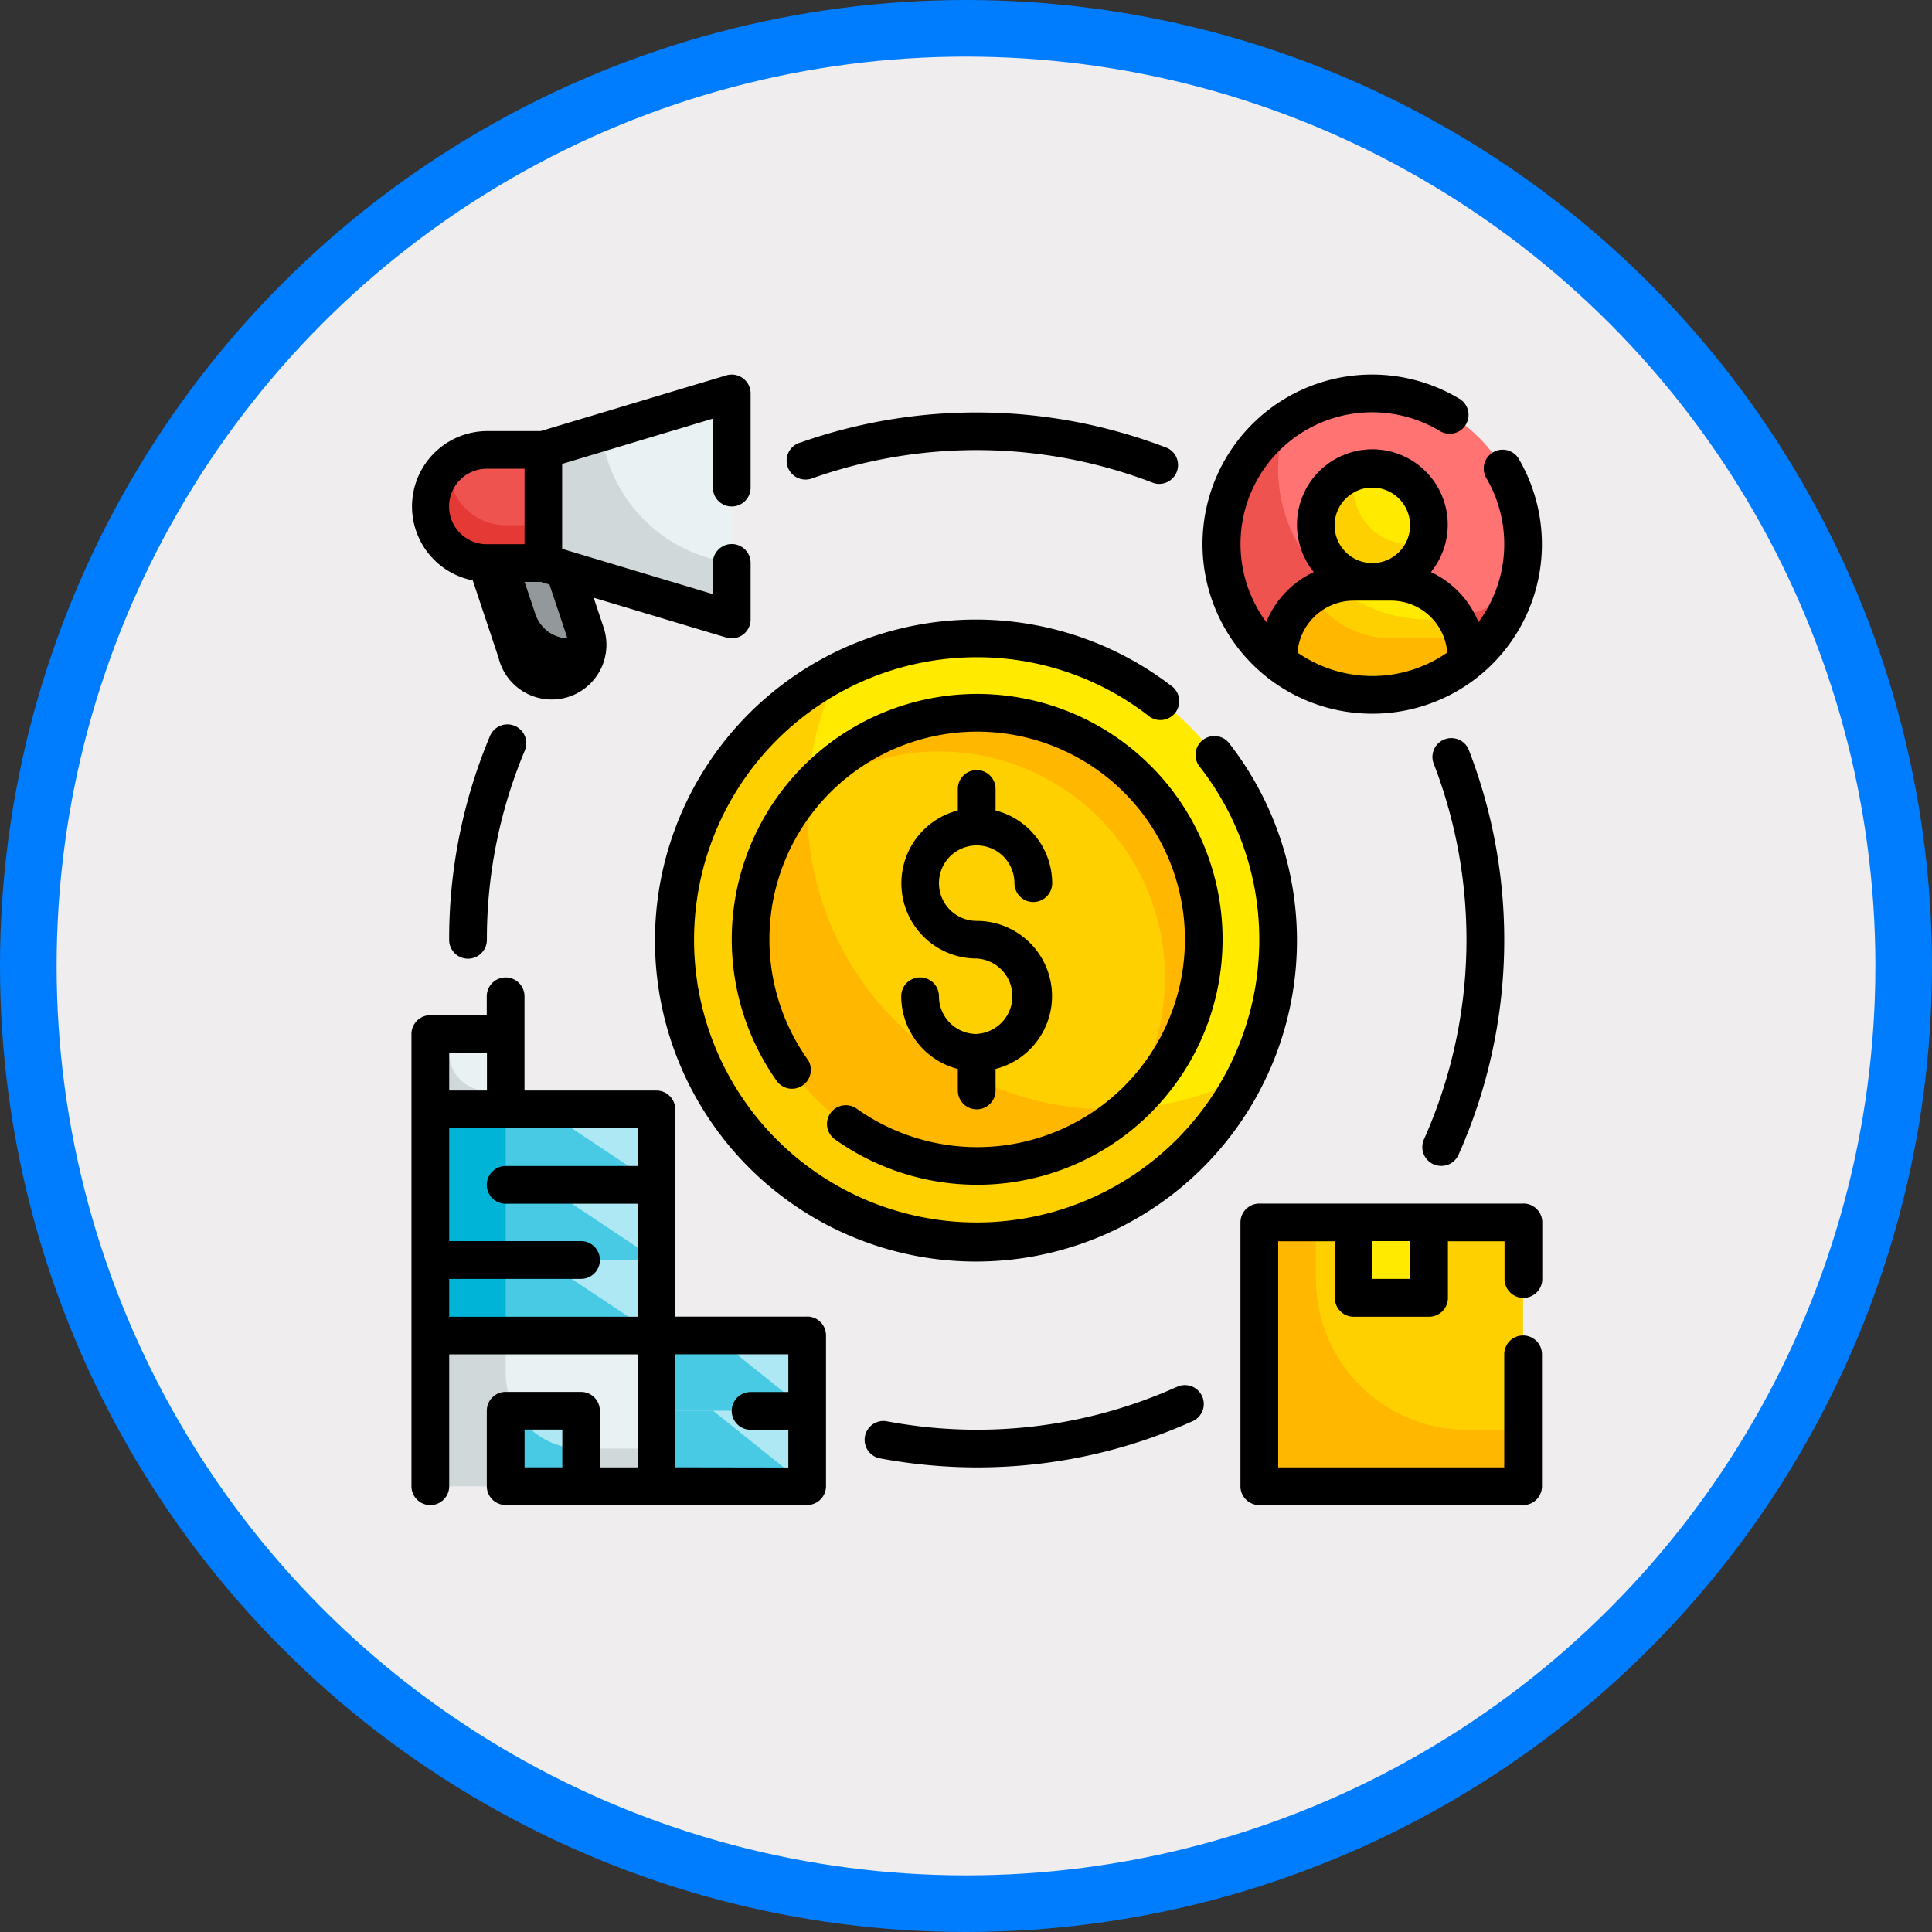 <svg xmlns="http://www.w3.org/2000/svg" xmlns:xlink="http://www.w3.org/1999/xlink" width="102.38" height="102.38" viewBox="0 0 102.38 102.38">
  <rect x="0" y="0" width="102.38" height="102.38" fill="#333333" stroke="none"/>
  <defs>
    <clipPath id="clip-path">
      <rect id="Rectángulo_403259" data-name="Rectángulo 403259" width="59.905" height="59.906" fill="none"/>
    </clipPath>
  </defs>
  <g id="Grupo_1101505" data-name="Grupo 1101505" transform="translate(-1063.81 -516.152)">
    <circle id="Elipse_5205" data-name="Elipse 5205" cx="49.69" cy="49.69" r="49.69" transform="translate(1065.31 517.652)" fill="#efedee" stroke="#007dfe" stroke-miterlimit="10" stroke-width="3"/>
    <g id="Grupo_1101412" data-name="Grupo 1101412" transform="translate(1085.614 536)">
      <g id="Grupo_1101411" data-name="Grupo 1101411" clip-path="url(#clip-path)">
        <path id="Trazado_912183" data-name="Trazado 912183" d="M127.975,112.011A15.975,15.975,0,1,1,112,127.986a15.975,15.975,0,0,1,15.975-15.975" transform="translate(-98.022 -98.032)" fill="#ffea00"/>
        <path id="Trazado_912184" data-name="Trazado 912184" d="M155.981,144.011A11.981,11.981,0,1,1,144,155.992a11.981,11.981,0,0,1,11.981-11.981" transform="translate(-126.029 -126.038)" fill="#ffd000"/>
        <path id="Trazado_912185" data-name="Trazado 912185" d="M142.216,147.417a15.975,15.975,0,1,1-21.486-21.486,15.975,15.975,0,0,0,21.486,21.486" transform="translate(-98.026 -110.215)" fill="#ffd000"/>
        <path id="Trazado_912186" data-name="Trazado 912186" d="M155.981,144.011a11.981,11.981,0,1,0,11.981,11.981,11.981,11.981,0,0,0-11.981-11.981m7.738,20.947c-.25.01-.5.02-.749.02A15.975,15.975,0,0,1,147,149c0-.25.01-.5.02-.749a11.969,11.969,0,0,1,16.7,16.7" transform="translate(-126.029 -126.038)" fill="#ffb700"/>
        <rect id="Rectángulo_403247" data-name="Rectángulo 403247" width="11.981" height="19.968" transform="translate(0.998 38.939)" fill="#e9f1f2"/>
        <path id="Trazado_912187" data-name="Trazado 912187" d="M11.994,323.992v2a3.994,3.994,0,0,0,3.994,3.994h3.994v2H8V312.011H19.981v11.981Z" transform="translate(-7.002 -273.072)" fill="#d0d8da"/>
        <rect id="Rectángulo_403248" data-name="Rectángulo 403248" width="7.987" height="7.987" transform="translate(12.979 50.92)" fill="#ade8f4"/>
        <path id="Trazado_912188" data-name="Trazado 912188" d="M111.987,444H104v-3.994h3Z" transform="translate(-91.021 -385.097)" fill="#48cae4"/>
        <path id="Trazado_912189" data-name="Trazado 912189" d="M111.987,412H104v-3.994h3Z" transform="translate(-91.021 -357.091)" fill="#48cae4"/>
        <rect id="Rectángulo_403249" data-name="Rectángulo 403249" width="3.994" height="3.994" transform="translate(4.992 54.914)" fill="#ade8f4"/>
        <rect id="Rectángulo_403250" data-name="Rectángulo 403250" width="11.981" height="3.994" transform="translate(0.998 42.933)" fill="#ade8f4"/>
        <rect id="Rectángulo_403251" data-name="Rectángulo 403251" width="11.981" height="3.994" transform="translate(0.998 38.939)" fill="#ade8f4"/>
        <rect id="Rectángulo_403252" data-name="Rectángulo 403252" width="11.981" height="3.994" transform="translate(0.998 46.927)" fill="#ade8f4"/>
        <rect id="Rectángulo_403253" data-name="Rectángulo 403253" width="3.994" height="3.994" transform="translate(0.998 34.946)" fill="#e9f1f2"/>
        <path id="Trazado_912190" data-name="Trazado 912190" d="M19.981,316H8v-3.994h5.99Z" transform="translate(-7.002 -273.072)" fill="#48cae4"/>
        <path id="Trazado_912191" data-name="Trazado 912191" d="M19.981,348H8v-3.994h5.99Z" transform="translate(-7.002 -301.078)" fill="#48cae4"/>
        <path id="Trazado_912192" data-name="Trazado 912192" d="M19.981,380H8v-3.994h5.99Z" transform="translate(-7.002 -329.084)" fill="#48cae4"/>
        <path id="Trazado_912193" data-name="Trazado 912193" d="M11.994,283.006v1H8v-3.994H9v1a2,2,0,0,0,2,2Z" transform="translate(-7.002 -245.065)" fill="#d0d8da"/>
        <rect id="Rectángulo_403254" data-name="Rectángulo 403254" width="3.994" height="3.994" transform="translate(0.998 38.939)" fill="#00b4d8"/>
        <rect id="Rectángulo_403255" data-name="Rectángulo 403255" width="3.994" height="3.994" transform="translate(0.998 42.933)" fill="#00b4d8"/>
        <rect id="Rectángulo_403256" data-name="Rectángulo 403256" width="3.994" height="3.994" transform="translate(0.998 46.927)" fill="#00b4d8"/>
        <path id="Trazado_912194" data-name="Trazado 912194" d="M43.994,442.008v2H40v-3.994h.539a3.974,3.974,0,0,0,3.455,2" transform="translate(-35.008 -385.097)" fill="#48cae4"/>
        <path id="Trazado_912195" data-name="Trazado 912195" d="M351.987,8.011A7.987,7.987,0,1,1,344,16a7.987,7.987,0,0,1,7.987-7.987" transform="translate(-301.068 -7.011)" fill="#ff7373"/>
        <path id="Trazado_912196" data-name="Trazado 912196" d="M359.548,28.637a7.987,7.987,0,1,1-12.141-9.106,7.987,7.987,0,0,0,12.141,9.106" transform="translate(-301.061 -17.094)" fill="#ef5350"/>
        <path id="Trazado_912197" data-name="Trazado 912197" d="M387,40.011a3,3,0,1,1-3,3,3,3,0,0,1,3-3" transform="translate(-336.076 -35.018)" fill="#ffea00"/>
        <path id="Trazado_912198" data-name="Trazado 912198" d="M377.984,92v.24a7.969,7.969,0,0,1-9.984,0V92a3.994,3.994,0,0,1,3.994-3.994h2A3.994,3.994,0,0,1,377.984,92" transform="translate(-322.073 -77.027)" fill="#ffea00"/>
        <path id="Trazado_912199" data-name="Trazado 912199" d="M377.984,93.125v.24a7.969,7.969,0,0,1-9.984,0v-.24a3.972,3.972,0,0,1,2.9-3.834,8,8,0,0,0,6.48,1.717,3.943,3.943,0,0,1,.609,2.117" transform="translate(-322.073 -78.147)" fill="#ffd000"/>
        <path id="Trazado_912200" data-name="Trazado 912200" d="M389.844,44.785a3,3,0,1,1-3.734-3.734,3.094,3.094,0,0,0-.13.869,3,3,0,0,0,3,3A3.094,3.094,0,0,0,389.844,44.785Z" transform="translate(-336.06 -35.928)" fill="#ffd000"/>
        <path id="Trazado_912201" data-name="Trazado 912201" d="M377.984,96.766v.24a7.969,7.969,0,0,1-9.984,0v-.24a3.947,3.947,0,0,1,1.777-3.315,5.007,5.007,0,0,0,4.213,2.316h3.864a3.655,3.655,0,0,1,.13,1" transform="translate(-322.073 -81.788)" fill="#ffb700"/>
        <path id="Trazado_912202" data-name="Trazado 912202" d="M35.363,86a1.9,1.9,0,0,1-1.8-1.3L32,80.011h3.994l1.166,3.494a1.9,1.9,0,0,1-1.8,2.5" transform="translate(-28.006 -70.025)" fill="#93999a"/>
        <path id="Trazado_912203" data-name="Trazado 912203" d="M35.365,86a1.888,1.888,0,0,1-1.8-1.3L32,80.011h3.994l.479,1.448L35,81.009H34l.569,1.7a1.888,1.888,0,0,0,1.8,1.3,1.849,1.849,0,0,0,.879-.22A1.909,1.909,0,0,1,35.365,86" transform="translate(-28.006 -70.025)"/>
        <path id="Trazado_912204" data-name="Trazado 912204" d="M11,32.011h3V38H11a3,3,0,0,1,0-5.99" transform="translate(-7.002 -28.016)" fill="#ef5350"/>
        <path id="Trazado_912205" data-name="Trazado 912205" d="M65.984,19.992,56,17v-5.99l9.984-3Z" transform="translate(-49.011 -7.011)" fill="#e9f1f2"/>
        <path id="Trazado_912206" data-name="Trazado 912206" d="M65.984,31.66v2.9L56,31.56V25.57l3.075-.919a7.954,7.954,0,0,0,5.611,6.619Z" transform="translate(-49.011 -21.575)" fill="#d0d8da"/>
        <path id="Trazado_912207" data-name="Trazado 912207" d="M13.011,32.011V36h-1a3,3,0,0,1-3-3,.972.972,0,0,1,.02-.24.8.8,0,0,0-.14.12A3,3,0,0,0,11.014,38h3v-5.99Z" transform="translate(-7.02 -28.016)" fill="#e53935"/>
        <rect id="Rectángulo_403257" data-name="Rectángulo 403257" width="13.978" height="13.978" transform="translate(44.929 44.93)" fill="#ffd000"/>
        <rect id="Rectángulo_403258" data-name="Rectángulo 403258" width="3.994" height="3.994" transform="translate(49.921 44.93)" fill="#ffea00"/>
        <path id="Trazado_912208" data-name="Trazado 912208" d="M373.978,370.994v3H360V360.011h3v3a7.987,7.987,0,0,0,7.987,7.987Z" transform="translate(-315.071 -315.081)" fill="#ffb700"/>
        <path id="Trazado_912209" data-name="Trazado 912209" d="M134.37,110.586a1,1,0,0,0-1.6,1.2l.022.028a14.825,14.825,0,0,1,3.156,9.172,14.976,14.976,0,1,1-14.976-14.976,14.825,14.825,0,0,1,9.172,3.156,1,1,0,0,0,1.225-1.576,17.01,17.01,0,1,0,3,3" transform="translate(-91.021 -91.03)"/>
        <path id="Trazado_912210" data-name="Trazado 912210" d="M211.994,181.989a2,2,0,0,1-2-2,1,1,0,1,0-2,0,3.994,3.994,0,0,0,3,3.852v1.14a1,1,0,0,0,2,0v-1.14a3.986,3.986,0,0,0-1-7.846,2,2,0,1,1,2-2,1,1,0,0,0,2,0,3.994,3.994,0,0,0-3-3.852v-1.14a1,1,0,1,0-2,0v1.14a3.986,3.986,0,0,0,1,7.846,2,2,0,0,1,0,3.994" transform="translate(-182.041 -147.043)"/>
        <path id="Trazado_912211" data-name="Trazado 912211" d="M141.232,157.8a1,1,0,0,0,.235,1.392,13.005,13.005,0,1,0-3.058-3.058A1,1,0,0,0,140.051,155l-.016-.022a11.009,11.009,0,1,1,2.59,2.59,1,1,0,0,0-1.392.234Z" transform="translate(-119.028 -118.665)"/>
        <path id="Trazado_912212" data-name="Trazado 912212" d="M20.967,273.982H13.978V263a1,1,0,0,0-1-1H5.99v-4.992a1,1,0,0,0-2,0v1H1a1,1,0,0,0-1,1v23.962a1,1,0,0,0,2,0v-6.989h9.984v5.99h-2v-3a1,1,0,0,0-1-1H4.992a1,1,0,0,0-1,1v3.994a1,1,0,0,0,1,1H20.967a1,1,0,0,0,1-1v-7.987a1,1,0,0,0-1-1M2,260h2v2H2Zm0,11.981H8.986a1,1,0,0,0,0-2H2V264h9.984v2H4.992a1,1,0,0,0,0,2h6.989v5.99H2Zm3.994,7.987h2v2h-2Zm7.987,2v-5.99h5.99v2h-2a1,1,0,0,0,0,2h2v2Z" transform="translate(0 -224.06)"/>
        <path id="Trazado_912213" data-name="Trazado 912213" d="M344.884,17.972A8.976,8.976,0,0,0,352.62,4.428a1,1,0,0,0-1.72,1.015,6.935,6.935,0,0,1-.392,7.676,5,5,0,0,0-2.518-2.651,3.994,3.994,0,1,0-6.21,0,5,5,0,0,0-2.518,2.651,6.977,6.977,0,0,1,9.166-10.148,1,1,0,1,0,1.015-1.72,8.986,8.986,0,1,0-4.559,16.721m0-11.981a2,2,0,1,1-2,2,2,2,0,0,1,2-2m-1,5.99h2a2.989,2.989,0,0,1,2.97,2.751,6.957,6.957,0,0,1-7.937,0A2.989,2.989,0,0,1,343.885,11.982Z" transform="translate(-293.965 0)"/>
        <path id="Trazado_912214" data-name="Trazado 912214" d="M3.421,10.918l1.363,4.088A2.9,2.9,0,1,0,10.33,13.34q-.025-.083-.055-.164l-.446-1.339,7.033,2.11a1,1,0,0,0,1.282-.956v-3a1,1,0,0,0-2,0v1.653l-7.987-2.4v-4.5l7.987-2.4V6a1,1,0,0,0,2,0V1.009A1,1,0,0,0,16.858.052L7.014,3.005H4.166a3.994,3.994,0,0,0-.745,7.912Zm4.957,2.889a.887.887,0,0,1-.123.807.93.93,0,0,1-1.577-.241L5.551,10.993H7.014l.472.142ZM4.166,5h2V9h-2A2,2,0,1,1,4.166,5" transform="translate(-0.172 -0.009)"/>
        <path id="Trazado_912215" data-name="Trazado 912215" d="M366.976,352.011H353a1,1,0,0,0-1,1v13.978a1,1,0,0,0,1,1h13.978a1,1,0,0,0,1-1V360a1,1,0,0,0-2,0v5.99H354V354.008h3v3a1,1,0,0,0,1,1h3.994a1,1,0,0,0,1-1v-3h3v2a1,1,0,0,0,2,0v-3a1,1,0,0,0-1-1M360.986,356h-2v-2h2Z" transform="translate(-308.07 -308.079)"/>
        <path id="Trazado_912216" data-name="Trazado 912216" d="M429.8,176.664a1,1,0,0,0,1.319-.5,27.944,27.944,0,0,0,.529-21.5,1,1,0,0,0-1.861.723,25.949,25.949,0,0,1-.5,19.961,1,1,0,0,0,.508,1.317l0,0" transform="translate(-375.635 -134.816)"/>
        <path id="Trazado_912217" data-name="Trazado 912217" d="M208.564,429.352a25.812,25.812,0,0,1-15.384,1.8,1,1,0,0,0-.367,1.963,28.178,28.178,0,0,0,5.176.489,27.754,27.754,0,0,0,11.39-2.426,1,1,0,1,0-.815-1.823Z" transform="translate(-168.036 -375.692)"/>
        <path id="Trazado_912218" data-name="Trazado 912218" d="M18.18,148.758A27.789,27.789,0,0,0,16,159.6a1,1,0,1,0,2,0,25.8,25.8,0,0,1,2.024-10.065,1,1,0,0,0-1.827-.806Z" transform="translate(-14.003 -129.644)"/>
        <path id="Trazado_912219" data-name="Trazado 912219" d="M161.141,19.561a26.08,26.08,0,0,1,18.038.275,1,1,0,0,0,.724-1.857,28.08,28.08,0,0,0-19.427-.3,1,1,0,1,0,.612,1.9l.053-.019" transform="translate(-139.842 -14.083)"/>
      </g>
    </g>
  </g>
</svg>
